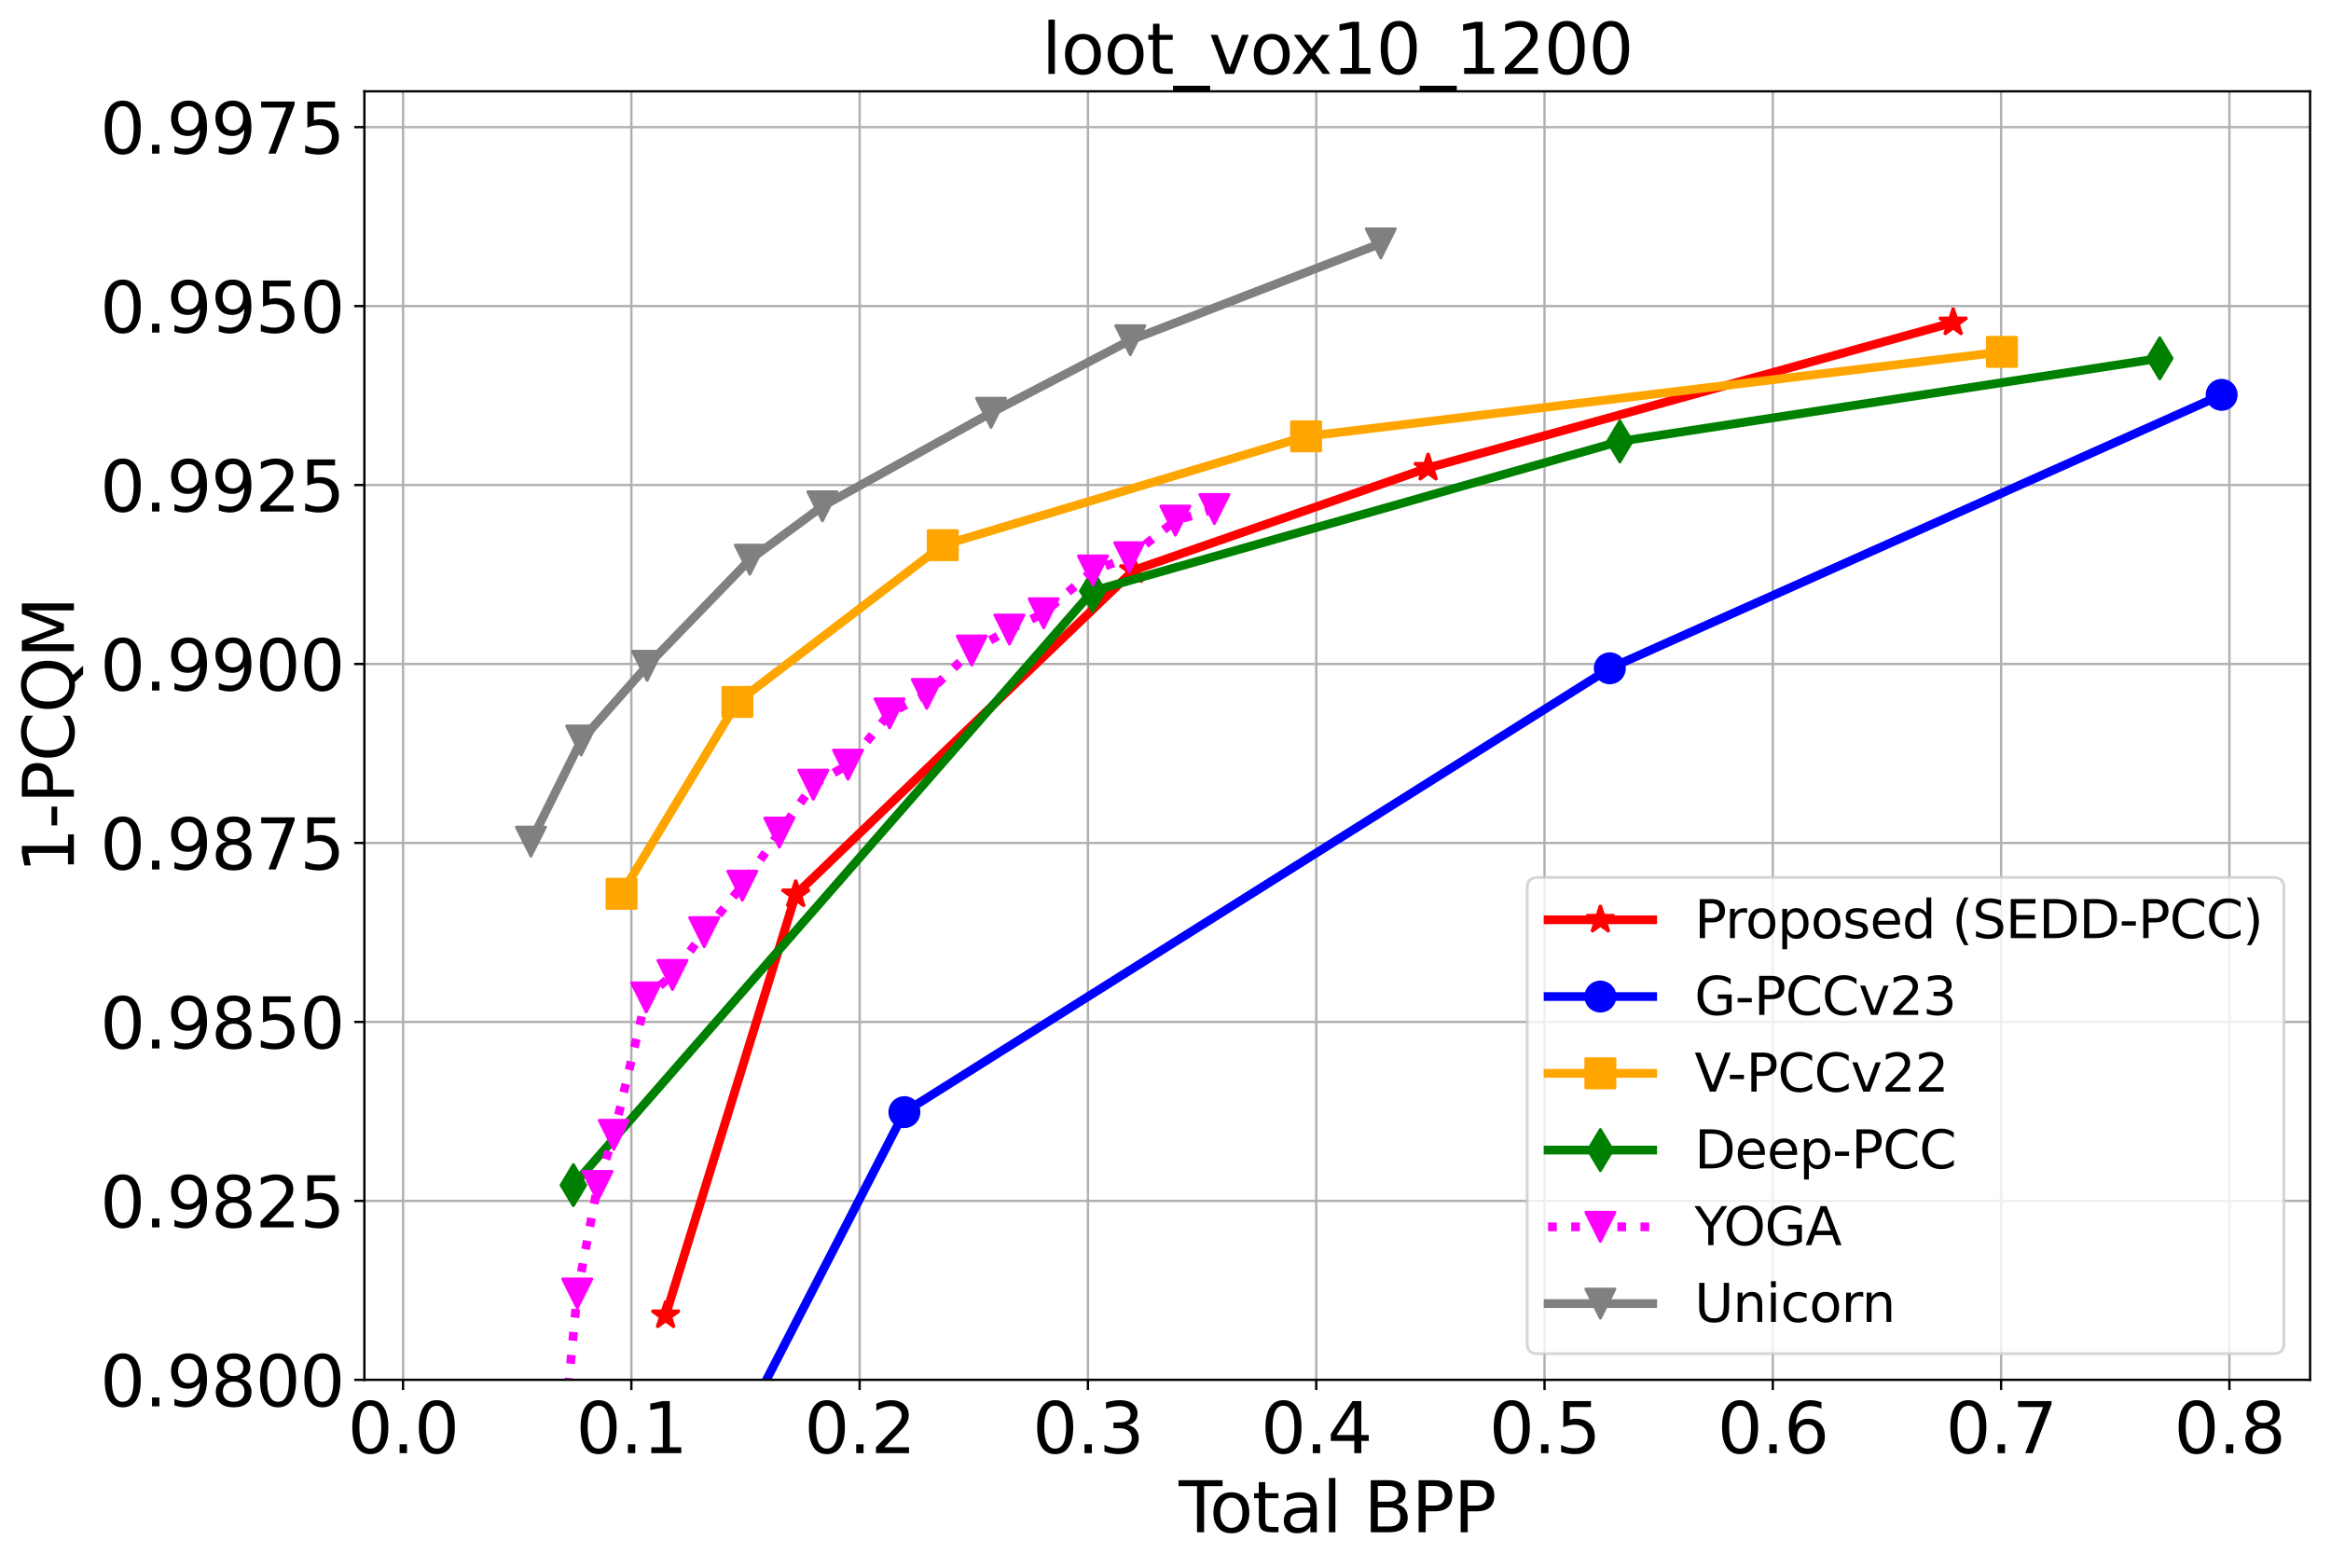 <?xml version="1.0" encoding="utf-8" standalone="no"?>
<!DOCTYPE svg PUBLIC "-//W3C//DTD SVG 1.1//EN"
  "http://www.w3.org/Graphics/SVG/1.1/DTD/svg11.dtd">
<svg xmlns:xlink="http://www.w3.org/1999/xlink" width="802.205pt" height="539.611pt" viewBox="0 0 802.205 539.611" xmlns="http://www.w3.org/2000/svg" version="1.1">
 <defs>
  <style type="text/css">*{stroke-linejoin: round; stroke-linecap: butt}</style>
 </defs>
 <g id="figure_1">
  <g id="patch_1">
   <path d="M 0 539.611 
L 802.205 539.611 
L 802.205 0 
L 0 0 
z
" style="fill: #ffffff"/>
  </g>
  <g id="axes_1">
   <g id="patch_2">
    <path d="M 125.405 474.956 
L 795.005 474.956 
L 795.005 31.436 
L 125.405 31.436 
z
" style="fill: #ffffff"/>
   </g>
   <g id="matplotlib.axis_1">
    <g id="xtick_1">
     <g id="line2d_1">
      <path d="M 138.714 474.956 
L 138.714 31.436 
" clip-path="url(#p3728d73062)" style="fill: none; stroke: #b0b0b0; stroke-width: 0.8; stroke-linecap: square"/>
     </g>
     <g id="line2d_2">
      <defs>
       <path id="m8641fa1e90" d="M 0 0 
L 0 3.5 
" style="stroke: #000000; stroke-width: 0.8"/>
      </defs>
      <g>
       <use xlink:href="#m8641fa1e90" x="138.714" y="474.956" style="stroke: #000000; stroke-width: 0.8"/>
      </g>
     </g>
     <g id="text_1">
      <!-- 0.0 -->
      <g transform="translate(119.63 500.192) scale(0.24 -0.24)">
       <defs>
        <path id="DejaVuSans-30" d="M 2034 4250 
Q 1547 4250 1301 3770 
Q 1056 3291 1056 2328 
Q 1056 1369 1301 889 
Q 1547 409 2034 409 
Q 2525 409 2770 889 
Q 3016 1369 3016 2328 
Q 3016 3291 2770 3770 
Q 2525 4250 2034 4250 
z
M 2034 4750 
Q 2819 4750 3233 4129 
Q 3647 3509 3647 2328 
Q 3647 1150 3233 529 
Q 2819 -91 2034 -91 
Q 1250 -91 836 529 
Q 422 1150 422 2328 
Q 422 3509 836 4129 
Q 1250 4750 2034 4750 
z
" transform="scale(0.016)"/>
        <path id="DejaVuSans-2e" d="M 684 794 
L 1344 794 
L 1344 0 
L 684 0 
L 684 794 
z
" transform="scale(0.016)"/>
       </defs>
       <use xlink:href="#DejaVuSans-30"/>
       <use xlink:href="#DejaVuSans-2e" x="63.623"/>
       <use xlink:href="#DejaVuSans-30" x="95.41"/>
      </g>
     </g>
    </g>
    <g id="xtick_2">
     <g id="line2d_3">
      <path d="M 217.28 474.956 
L 217.28 31.436 
" clip-path="url(#p3728d73062)" style="fill: none; stroke: #b0b0b0; stroke-width: 0.8; stroke-linecap: square"/>
     </g>
     <g id="line2d_4">
      <g>
       <use xlink:href="#m8641fa1e90" x="217.28" y="474.956" style="stroke: #000000; stroke-width: 0.8"/>
      </g>
     </g>
     <g id="text_2">
      <!-- 0.1 -->
      <g transform="translate(198.196 500.192) scale(0.24 -0.24)">
       <defs>
        <path id="DejaVuSans-31" d="M 794 531 
L 1825 531 
L 1825 4091 
L 703 3866 
L 703 4441 
L 1819 4666 
L 2450 4666 
L 2450 531 
L 3481 531 
L 3481 0 
L 794 0 
L 794 531 
z
" transform="scale(0.016)"/>
       </defs>
       <use xlink:href="#DejaVuSans-30"/>
       <use xlink:href="#DejaVuSans-2e" x="63.623"/>
       <use xlink:href="#DejaVuSans-31" x="95.41"/>
      </g>
     </g>
    </g>
    <g id="xtick_3">
     <g id="line2d_5">
      <path d="M 295.845 474.956 
L 295.845 31.436 
" clip-path="url(#p3728d73062)" style="fill: none; stroke: #b0b0b0; stroke-width: 0.8; stroke-linecap: square"/>
     </g>
     <g id="line2d_6">
      <g>
       <use xlink:href="#m8641fa1e90" x="295.845" y="474.956" style="stroke: #000000; stroke-width: 0.8"/>
      </g>
     </g>
     <g id="text_3">
      <!-- 0.2 -->
      <g transform="translate(276.762 500.192) scale(0.24 -0.24)">
       <defs>
        <path id="DejaVuSans-32" d="M 1228 531 
L 3431 531 
L 3431 0 
L 469 0 
L 469 531 
Q 828 903 1448 1529 
Q 2069 2156 2228 2338 
Q 2531 2678 2651 2914 
Q 2772 3150 2772 3378 
Q 2772 3750 2511 3984 
Q 2250 4219 1831 4219 
Q 1534 4219 1204 4116 
Q 875 4013 500 3803 
L 500 4441 
Q 881 4594 1212 4672 
Q 1544 4750 1819 4750 
Q 2544 4750 2975 4387 
Q 3406 4025 3406 3419 
Q 3406 3131 3298 2873 
Q 3191 2616 2906 2266 
Q 2828 2175 2409 1742 
Q 1991 1309 1228 531 
z
" transform="scale(0.016)"/>
       </defs>
       <use xlink:href="#DejaVuSans-30"/>
       <use xlink:href="#DejaVuSans-2e" x="63.623"/>
       <use xlink:href="#DejaVuSans-32" x="95.41"/>
      </g>
     </g>
    </g>
    <g id="xtick_4">
     <g id="line2d_7">
      <path d="M 374.411 474.956 
L 374.411 31.436 
" clip-path="url(#p3728d73062)" style="fill: none; stroke: #b0b0b0; stroke-width: 0.8; stroke-linecap: square"/>
     </g>
     <g id="line2d_8">
      <g>
       <use xlink:href="#m8641fa1e90" x="374.411" y="474.956" style="stroke: #000000; stroke-width: 0.8"/>
      </g>
     </g>
     <g id="text_4">
      <!-- 0.3 -->
      <g transform="translate(355.327 500.192) scale(0.24 -0.24)">
       <defs>
        <path id="DejaVuSans-33" d="M 2597 2516 
Q 3050 2419 3304 2112 
Q 3559 1806 3559 1356 
Q 3559 666 3084 287 
Q 2609 -91 1734 -91 
Q 1441 -91 1130 -33 
Q 819 25 488 141 
L 488 750 
Q 750 597 1062 519 
Q 1375 441 1716 441 
Q 2309 441 2620 675 
Q 2931 909 2931 1356 
Q 2931 1769 2642 2001 
Q 2353 2234 1838 2234 
L 1294 2234 
L 1294 2753 
L 1863 2753 
Q 2328 2753 2575 2939 
Q 2822 3125 2822 3475 
Q 2822 3834 2567 4026 
Q 2313 4219 1838 4219 
Q 1578 4219 1281 4162 
Q 984 4106 628 3988 
L 628 4550 
Q 988 4650 1302 4700 
Q 1616 4750 1894 4750 
Q 2613 4750 3031 4423 
Q 3450 4097 3450 3541 
Q 3450 3153 3228 2886 
Q 3006 2619 2597 2516 
z
" transform="scale(0.016)"/>
       </defs>
       <use xlink:href="#DejaVuSans-30"/>
       <use xlink:href="#DejaVuSans-2e" x="63.623"/>
       <use xlink:href="#DejaVuSans-33" x="95.41"/>
      </g>
     </g>
    </g>
    <g id="xtick_5">
     <g id="line2d_9">
      <path d="M 452.977 474.956 
L 452.977 31.436 
" clip-path="url(#p3728d73062)" style="fill: none; stroke: #b0b0b0; stroke-width: 0.8; stroke-linecap: square"/>
     </g>
     <g id="line2d_10">
      <g>
       <use xlink:href="#m8641fa1e90" x="452.977" y="474.956" style="stroke: #000000; stroke-width: 0.8"/>
      </g>
     </g>
     <g id="text_5">
      <!-- 0.4 -->
      <g transform="translate(433.893 500.192) scale(0.24 -0.24)">
       <defs>
        <path id="DejaVuSans-34" d="M 2419 4116 
L 825 1625 
L 2419 1625 
L 2419 4116 
z
M 2253 4666 
L 3047 4666 
L 3047 1625 
L 3713 1625 
L 3713 1100 
L 3047 1100 
L 3047 0 
L 2419 0 
L 2419 1100 
L 313 1100 
L 313 1709 
L 2253 4666 
z
" transform="scale(0.016)"/>
       </defs>
       <use xlink:href="#DejaVuSans-30"/>
       <use xlink:href="#DejaVuSans-2e" x="63.623"/>
       <use xlink:href="#DejaVuSans-34" x="95.41"/>
      </g>
     </g>
    </g>
    <g id="xtick_6">
     <g id="line2d_11">
      <path d="M 531.543 474.956 
L 531.543 31.436 
" clip-path="url(#p3728d73062)" style="fill: none; stroke: #b0b0b0; stroke-width: 0.8; stroke-linecap: square"/>
     </g>
     <g id="line2d_12">
      <g>
       <use xlink:href="#m8641fa1e90" x="531.543" y="474.956" style="stroke: #000000; stroke-width: 0.8"/>
      </g>
     </g>
     <g id="text_6">
      <!-- 0.5 -->
      <g transform="translate(512.459 500.192) scale(0.24 -0.24)">
       <defs>
        <path id="DejaVuSans-35" d="M 691 4666 
L 3169 4666 
L 3169 4134 
L 1269 4134 
L 1269 2991 
Q 1406 3038 1543 3061 
Q 1681 3084 1819 3084 
Q 2600 3084 3056 2656 
Q 3513 2228 3513 1497 
Q 3513 744 3044 326 
Q 2575 -91 1722 -91 
Q 1428 -91 1123 -41 
Q 819 9 494 109 
L 494 744 
Q 775 591 1075 516 
Q 1375 441 1709 441 
Q 2250 441 2565 725 
Q 2881 1009 2881 1497 
Q 2881 1984 2565 2268 
Q 2250 2553 1709 2553 
Q 1456 2553 1204 2497 
Q 953 2441 691 2322 
L 691 4666 
z
" transform="scale(0.016)"/>
       </defs>
       <use xlink:href="#DejaVuSans-30"/>
       <use xlink:href="#DejaVuSans-2e" x="63.623"/>
       <use xlink:href="#DejaVuSans-35" x="95.41"/>
      </g>
     </g>
    </g>
    <g id="xtick_7">
     <g id="line2d_13">
      <path d="M 610.108 474.956 
L 610.108 31.436 
" clip-path="url(#p3728d73062)" style="fill: none; stroke: #b0b0b0; stroke-width: 0.8; stroke-linecap: square"/>
     </g>
     <g id="line2d_14">
      <g>
       <use xlink:href="#m8641fa1e90" x="610.108" y="474.956" style="stroke: #000000; stroke-width: 0.8"/>
      </g>
     </g>
     <g id="text_7">
      <!-- 0.6 -->
      <g transform="translate(591.025 500.192) scale(0.24 -0.24)">
       <defs>
        <path id="DejaVuSans-36" d="M 2113 2584 
Q 1688 2584 1439 2293 
Q 1191 2003 1191 1497 
Q 1191 994 1439 701 
Q 1688 409 2113 409 
Q 2538 409 2786 701 
Q 3034 994 3034 1497 
Q 3034 2003 2786 2293 
Q 2538 2584 2113 2584 
z
M 3366 4563 
L 3366 3988 
Q 3128 4100 2886 4159 
Q 2644 4219 2406 4219 
Q 1781 4219 1451 3797 
Q 1122 3375 1075 2522 
Q 1259 2794 1537 2939 
Q 1816 3084 2150 3084 
Q 2853 3084 3261 2657 
Q 3669 2231 3669 1497 
Q 3669 778 3244 343 
Q 2819 -91 2113 -91 
Q 1303 -91 875 529 
Q 447 1150 447 2328 
Q 447 3434 972 4092 
Q 1497 4750 2381 4750 
Q 2619 4750 2861 4703 
Q 3103 4656 3366 4563 
z
" transform="scale(0.016)"/>
       </defs>
       <use xlink:href="#DejaVuSans-30"/>
       <use xlink:href="#DejaVuSans-2e" x="63.623"/>
       <use xlink:href="#DejaVuSans-36" x="95.41"/>
      </g>
     </g>
    </g>
    <g id="xtick_8">
     <g id="line2d_15">
      <path d="M 688.674 474.956 
L 688.674 31.436 
" clip-path="url(#p3728d73062)" style="fill: none; stroke: #b0b0b0; stroke-width: 0.8; stroke-linecap: square"/>
     </g>
     <g id="line2d_16">
      <g>
       <use xlink:href="#m8641fa1e90" x="688.674" y="474.956" style="stroke: #000000; stroke-width: 0.8"/>
      </g>
     </g>
     <g id="text_8">
      <!-- 0.7 -->
      <g transform="translate(669.59 500.192) scale(0.24 -0.24)">
       <defs>
        <path id="DejaVuSans-37" d="M 525 4666 
L 3525 4666 
L 3525 4397 
L 1831 0 
L 1172 0 
L 2766 4134 
L 525 4134 
L 525 4666 
z
" transform="scale(0.016)"/>
       </defs>
       <use xlink:href="#DejaVuSans-30"/>
       <use xlink:href="#DejaVuSans-2e" x="63.623"/>
       <use xlink:href="#DejaVuSans-37" x="95.41"/>
      </g>
     </g>
    </g>
    <g id="xtick_9">
     <g id="line2d_17">
      <path d="M 767.24 474.956 
L 767.24 31.436 
" clip-path="url(#p3728d73062)" style="fill: none; stroke: #b0b0b0; stroke-width: 0.8; stroke-linecap: square"/>
     </g>
     <g id="line2d_18">
      <g>
       <use xlink:href="#m8641fa1e90" x="767.24" y="474.956" style="stroke: #000000; stroke-width: 0.8"/>
      </g>
     </g>
     <g id="text_9">
      <!-- 0.8 -->
      <g transform="translate(748.156 500.192) scale(0.24 -0.24)">
       <defs>
        <path id="DejaVuSans-38" d="M 2034 2216 
Q 1584 2216 1326 1975 
Q 1069 1734 1069 1313 
Q 1069 891 1326 650 
Q 1584 409 2034 409 
Q 2484 409 2743 651 
Q 3003 894 3003 1313 
Q 3003 1734 2745 1975 
Q 2488 2216 2034 2216 
z
M 1403 2484 
Q 997 2584 770 2862 
Q 544 3141 544 3541 
Q 544 4100 942 4425 
Q 1341 4750 2034 4750 
Q 2731 4750 3128 4425 
Q 3525 4100 3525 3541 
Q 3525 3141 3298 2862 
Q 3072 2584 2669 2484 
Q 3125 2378 3379 2068 
Q 3634 1759 3634 1313 
Q 3634 634 3220 271 
Q 2806 -91 2034 -91 
Q 1263 -91 848 271 
Q 434 634 434 1313 
Q 434 1759 690 2068 
Q 947 2378 1403 2484 
z
M 1172 3481 
Q 1172 3119 1398 2916 
Q 1625 2713 2034 2713 
Q 2441 2713 2670 2916 
Q 2900 3119 2900 3481 
Q 2900 3844 2670 4047 
Q 2441 4250 2034 4250 
Q 1625 4250 1398 4047 
Q 1172 3844 1172 3481 
z
" transform="scale(0.016)"/>
       </defs>
       <use xlink:href="#DejaVuSans-30"/>
       <use xlink:href="#DejaVuSans-2e" x="63.623"/>
       <use xlink:href="#DejaVuSans-38" x="95.41"/>
      </g>
     </g>
    </g>
    <g id="text_10">
     <!-- Total BPP -->
     <g transform="translate(405.663 527.42) scale(0.24 -0.24)">
      <defs>
       <path id="DejaVuSans-54" d="M -19 4666 
L 3928 4666 
L 3928 4134 
L 2272 4134 
L 2272 0 
L 1638 0 
L 1638 4134 
L -19 4134 
L -19 4666 
z
" transform="scale(0.016)"/>
       <path id="DejaVuSans-6f" d="M 1959 3097 
Q 1497 3097 1228 2736 
Q 959 2375 959 1747 
Q 959 1119 1226 758 
Q 1494 397 1959 397 
Q 2419 397 2687 759 
Q 2956 1122 2956 1747 
Q 2956 2369 2687 2733 
Q 2419 3097 1959 3097 
z
M 1959 3584 
Q 2709 3584 3137 3096 
Q 3566 2609 3566 1747 
Q 3566 888 3137 398 
Q 2709 -91 1959 -91 
Q 1206 -91 779 398 
Q 353 888 353 1747 
Q 353 2609 779 3096 
Q 1206 3584 1959 3584 
z
" transform="scale(0.016)"/>
       <path id="DejaVuSans-74" d="M 1172 4494 
L 1172 3500 
L 2356 3500 
L 2356 3053 
L 1172 3053 
L 1172 1153 
Q 1172 725 1289 603 
Q 1406 481 1766 481 
L 2356 481 
L 2356 0 
L 1766 0 
Q 1100 0 847 248 
Q 594 497 594 1153 
L 594 3053 
L 172 3053 
L 172 3500 
L 594 3500 
L 594 4494 
L 1172 4494 
z
" transform="scale(0.016)"/>
       <path id="DejaVuSans-61" d="M 2194 1759 
Q 1497 1759 1228 1600 
Q 959 1441 959 1056 
Q 959 750 1161 570 
Q 1363 391 1709 391 
Q 2188 391 2477 730 
Q 2766 1069 2766 1631 
L 2766 1759 
L 2194 1759 
z
M 3341 1997 
L 3341 0 
L 2766 0 
L 2766 531 
Q 2569 213 2275 61 
Q 1981 -91 1556 -91 
Q 1019 -91 701 211 
Q 384 513 384 1019 
Q 384 1609 779 1909 
Q 1175 2209 1959 2209 
L 2766 2209 
L 2766 2266 
Q 2766 2663 2505 2880 
Q 2244 3097 1772 3097 
Q 1472 3097 1187 3025 
Q 903 2953 641 2809 
L 641 3341 
Q 956 3463 1253 3523 
Q 1550 3584 1831 3584 
Q 2591 3584 2966 3190 
Q 3341 2797 3341 1997 
z
" transform="scale(0.016)"/>
       <path id="DejaVuSans-6c" d="M 603 4863 
L 1178 4863 
L 1178 0 
L 603 0 
L 603 4863 
z
" transform="scale(0.016)"/>
       <path id="DejaVuSans-20" transform="scale(0.016)"/>
       <path id="DejaVuSans-42" d="M 1259 2228 
L 1259 519 
L 2272 519 
Q 2781 519 3026 730 
Q 3272 941 3272 1375 
Q 3272 1813 3026 2020 
Q 2781 2228 2272 2228 
L 1259 2228 
z
M 1259 4147 
L 1259 2741 
L 2194 2741 
Q 2656 2741 2882 2914 
Q 3109 3088 3109 3444 
Q 3109 3797 2882 3972 
Q 2656 4147 2194 4147 
L 1259 4147 
z
M 628 4666 
L 2241 4666 
Q 2963 4666 3353 4366 
Q 3744 4066 3744 3513 
Q 3744 3084 3544 2831 
Q 3344 2578 2956 2516 
Q 3422 2416 3680 2098 
Q 3938 1781 3938 1306 
Q 3938 681 3513 340 
Q 3088 0 2303 0 
L 628 0 
L 628 4666 
z
" transform="scale(0.016)"/>
       <path id="DejaVuSans-50" d="M 1259 4147 
L 1259 2394 
L 2053 2394 
Q 2494 2394 2734 2622 
Q 2975 2850 2975 3272 
Q 2975 3691 2734 3919 
Q 2494 4147 2053 4147 
L 1259 4147 
z
M 628 4666 
L 2053 4666 
Q 2838 4666 3239 4311 
Q 3641 3956 3641 3272 
Q 3641 2581 3239 2228 
Q 2838 1875 2053 1875 
L 1259 1875 
L 1259 0 
L 628 0 
L 628 4666 
z
" transform="scale(0.016)"/>
      </defs>
      <use xlink:href="#DejaVuSans-54"/>
      <use xlink:href="#DejaVuSans-6f" x="44.084"/>
      <use xlink:href="#DejaVuSans-74" x="105.266"/>
      <use xlink:href="#DejaVuSans-61" x="144.475"/>
      <use xlink:href="#DejaVuSans-6c" x="205.754"/>
      <use xlink:href="#DejaVuSans-20" x="233.537"/>
      <use xlink:href="#DejaVuSans-42" x="265.324"/>
      <use xlink:href="#DejaVuSans-50" x="333.928"/>
      <use xlink:href="#DejaVuSans-50" x="394.23"/>
     </g>
    </g>
   </g>
   <g id="matplotlib.axis_2">
    <g id="ytick_1">
     <g id="line2d_19">
      <path d="M 125.405 474.956 
L 795.005 474.956 
" clip-path="url(#p3728d73062)" style="fill: none; stroke: #b0b0b0; stroke-width: 0.8; stroke-linecap: square"/>
     </g>
     <g id="line2d_20">
      <defs>
       <path id="m71e0e50ec6" d="M 0 0 
L -3.5 0 
" style="stroke: #000000; stroke-width: 0.8"/>
      </defs>
      <g>
       <use xlink:href="#m71e0e50ec6" x="125.405" y="474.956" style="stroke: #000000; stroke-width: 0.8"/>
      </g>
     </g>
     <g id="text_11">
      <!-- 0.9800 -->
      <g transform="translate(34.428 484.074) scale(0.24 -0.24)">
       <defs>
        <path id="DejaVuSans-39" d="M 703 97 
L 703 672 
Q 941 559 1184 500 
Q 1428 441 1663 441 
Q 2288 441 2617 861 
Q 2947 1281 2994 2138 
Q 2813 1869 2534 1725 
Q 2256 1581 1919 1581 
Q 1219 1581 811 2004 
Q 403 2428 403 3163 
Q 403 3881 828 4315 
Q 1253 4750 1959 4750 
Q 2769 4750 3195 4129 
Q 3622 3509 3622 2328 
Q 3622 1225 3098 567 
Q 2575 -91 1691 -91 
Q 1453 -91 1209 -44 
Q 966 3 703 97 
z
M 1959 2075 
Q 2384 2075 2632 2365 
Q 2881 2656 2881 3163 
Q 2881 3666 2632 3958 
Q 2384 4250 1959 4250 
Q 1534 4250 1286 3958 
Q 1038 3666 1038 3163 
Q 1038 2656 1286 2365 
Q 1534 2075 1959 2075 
z
" transform="scale(0.016)"/>
       </defs>
       <use xlink:href="#DejaVuSans-30"/>
       <use xlink:href="#DejaVuSans-2e" x="63.623"/>
       <use xlink:href="#DejaVuSans-39" x="95.41"/>
       <use xlink:href="#DejaVuSans-38" x="159.033"/>
       <use xlink:href="#DejaVuSans-30" x="222.656"/>
       <use xlink:href="#DejaVuSans-30" x="286.279"/>
      </g>
     </g>
    </g>
    <g id="ytick_2">
     <g id="line2d_21">
      <path d="M 125.405 413.356 
L 795.005 413.356 
" clip-path="url(#p3728d73062)" style="fill: none; stroke: #b0b0b0; stroke-width: 0.8; stroke-linecap: square"/>
     </g>
     <g id="line2d_22">
      <g>
       <use xlink:href="#m71e0e50ec6" x="125.405" y="413.356" style="stroke: #000000; stroke-width: 0.8"/>
      </g>
     </g>
     <g id="text_12">
      <!-- 0.9825 -->
      <g transform="translate(34.428 422.474) scale(0.24 -0.24)">
       <use xlink:href="#DejaVuSans-30"/>
       <use xlink:href="#DejaVuSans-2e" x="63.623"/>
       <use xlink:href="#DejaVuSans-39" x="95.41"/>
       <use xlink:href="#DejaVuSans-38" x="159.033"/>
       <use xlink:href="#DejaVuSans-32" x="222.656"/>
       <use xlink:href="#DejaVuSans-35" x="286.279"/>
      </g>
     </g>
    </g>
    <g id="ytick_3">
     <g id="line2d_23">
      <path d="M 125.405 351.756 
L 795.005 351.756 
" clip-path="url(#p3728d73062)" style="fill: none; stroke: #b0b0b0; stroke-width: 0.8; stroke-linecap: square"/>
     </g>
     <g id="line2d_24">
      <g>
       <use xlink:href="#m71e0e50ec6" x="125.405" y="351.756" style="stroke: #000000; stroke-width: 0.8"/>
      </g>
     </g>
     <g id="text_13">
      <!-- 0.9850 -->
      <g transform="translate(34.428 360.874) scale(0.24 -0.24)">
       <use xlink:href="#DejaVuSans-30"/>
       <use xlink:href="#DejaVuSans-2e" x="63.623"/>
       <use xlink:href="#DejaVuSans-39" x="95.41"/>
       <use xlink:href="#DejaVuSans-38" x="159.033"/>
       <use xlink:href="#DejaVuSans-35" x="222.656"/>
       <use xlink:href="#DejaVuSans-30" x="286.279"/>
      </g>
     </g>
    </g>
    <g id="ytick_4">
     <g id="line2d_25">
      <path d="M 125.405 290.156 
L 795.005 290.156 
" clip-path="url(#p3728d73062)" style="fill: none; stroke: #b0b0b0; stroke-width: 0.8; stroke-linecap: square"/>
     </g>
     <g id="line2d_26">
      <g>
       <use xlink:href="#m71e0e50ec6" x="125.405" y="290.156" style="stroke: #000000; stroke-width: 0.8"/>
      </g>
     </g>
     <g id="text_14">
      <!-- 0.9875 -->
      <g transform="translate(34.428 299.274) scale(0.24 -0.24)">
       <use xlink:href="#DejaVuSans-30"/>
       <use xlink:href="#DejaVuSans-2e" x="63.623"/>
       <use xlink:href="#DejaVuSans-39" x="95.41"/>
       <use xlink:href="#DejaVuSans-38" x="159.033"/>
       <use xlink:href="#DejaVuSans-37" x="222.656"/>
       <use xlink:href="#DejaVuSans-35" x="286.279"/>
      </g>
     </g>
    </g>
    <g id="ytick_5">
     <g id="line2d_27">
      <path d="M 125.405 228.556 
L 795.005 228.556 
" clip-path="url(#p3728d73062)" style="fill: none; stroke: #b0b0b0; stroke-width: 0.8; stroke-linecap: square"/>
     </g>
     <g id="line2d_28">
      <g>
       <use xlink:href="#m71e0e50ec6" x="125.405" y="228.556" style="stroke: #000000; stroke-width: 0.8"/>
      </g>
     </g>
     <g id="text_15">
      <!-- 0.9900 -->
      <g transform="translate(34.428 237.674) scale(0.24 -0.24)">
       <use xlink:href="#DejaVuSans-30"/>
       <use xlink:href="#DejaVuSans-2e" x="63.623"/>
       <use xlink:href="#DejaVuSans-39" x="95.41"/>
       <use xlink:href="#DejaVuSans-39" x="159.033"/>
       <use xlink:href="#DejaVuSans-30" x="222.656"/>
       <use xlink:href="#DejaVuSans-30" x="286.279"/>
      </g>
     </g>
    </g>
    <g id="ytick_6">
     <g id="line2d_29">
      <path d="M 125.405 166.956 
L 795.005 166.956 
" clip-path="url(#p3728d73062)" style="fill: none; stroke: #b0b0b0; stroke-width: 0.8; stroke-linecap: square"/>
     </g>
     <g id="line2d_30">
      <g>
       <use xlink:href="#m71e0e50ec6" x="125.405" y="166.956" style="stroke: #000000; stroke-width: 0.8"/>
      </g>
     </g>
     <g id="text_16">
      <!-- 0.9925 -->
      <g transform="translate(34.428 176.074) scale(0.24 -0.24)">
       <use xlink:href="#DejaVuSans-30"/>
       <use xlink:href="#DejaVuSans-2e" x="63.623"/>
       <use xlink:href="#DejaVuSans-39" x="95.41"/>
       <use xlink:href="#DejaVuSans-39" x="159.033"/>
       <use xlink:href="#DejaVuSans-32" x="222.656"/>
       <use xlink:href="#DejaVuSans-35" x="286.279"/>
      </g>
     </g>
    </g>
    <g id="ytick_7">
     <g id="line2d_31">
      <path d="M 125.405 105.356 
L 795.005 105.356 
" clip-path="url(#p3728d73062)" style="fill: none; stroke: #b0b0b0; stroke-width: 0.8; stroke-linecap: square"/>
     </g>
     <g id="line2d_32">
      <g>
       <use xlink:href="#m71e0e50ec6" x="125.405" y="105.356" style="stroke: #000000; stroke-width: 0.8"/>
      </g>
     </g>
     <g id="text_17">
      <!-- 0.9950 -->
      <g transform="translate(34.428 114.474) scale(0.24 -0.24)">
       <use xlink:href="#DejaVuSans-30"/>
       <use xlink:href="#DejaVuSans-2e" x="63.623"/>
       <use xlink:href="#DejaVuSans-39" x="95.41"/>
       <use xlink:href="#DejaVuSans-39" x="159.033"/>
       <use xlink:href="#DejaVuSans-35" x="222.656"/>
       <use xlink:href="#DejaVuSans-30" x="286.279"/>
      </g>
     </g>
    </g>
    <g id="ytick_8">
     <g id="line2d_33">
      <path d="M 125.405 43.756 
L 795.005 43.756 
" clip-path="url(#p3728d73062)" style="fill: none; stroke: #b0b0b0; stroke-width: 0.8; stroke-linecap: square"/>
     </g>
     <g id="line2d_34">
      <g>
       <use xlink:href="#m71e0e50ec6" x="125.405" y="43.756" style="stroke: #000000; stroke-width: 0.8"/>
      </g>
     </g>
     <g id="text_18">
      <!-- 0.9975 -->
      <g transform="translate(34.428 52.874) scale(0.24 -0.24)">
       <use xlink:href="#DejaVuSans-30"/>
       <use xlink:href="#DejaVuSans-2e" x="63.623"/>
       <use xlink:href="#DejaVuSans-39" x="95.41"/>
       <use xlink:href="#DejaVuSans-39" x="159.033"/>
       <use xlink:href="#DejaVuSans-37" x="222.656"/>
       <use xlink:href="#DejaVuSans-35" x="286.279"/>
      </g>
     </g>
    </g>
    <g id="text_19">
     <!-- 1-PCQM -->
     <g transform="translate(25.436 300.576) rotate(-90) scale(0.24 -0.24)">
      <defs>
       <path id="DejaVuSans-2d" d="M 313 2009 
L 1997 2009 
L 1997 1497 
L 313 1497 
L 313 2009 
z
" transform="scale(0.016)"/>
       <path id="DejaVuSans-43" d="M 4122 4306 
L 4122 3641 
Q 3803 3938 3442 4084 
Q 3081 4231 2675 4231 
Q 1875 4231 1450 3742 
Q 1025 3253 1025 2328 
Q 1025 1406 1450 917 
Q 1875 428 2675 428 
Q 3081 428 3442 575 
Q 3803 722 4122 1019 
L 4122 359 
Q 3791 134 3420 21 
Q 3050 -91 2638 -91 
Q 1578 -91 968 557 
Q 359 1206 359 2328 
Q 359 3453 968 4101 
Q 1578 4750 2638 4750 
Q 3056 4750 3426 4639 
Q 3797 4528 4122 4306 
z
" transform="scale(0.016)"/>
       <path id="DejaVuSans-51" d="M 2522 4238 
Q 1834 4238 1429 3725 
Q 1025 3213 1025 2328 
Q 1025 1447 1429 934 
Q 1834 422 2522 422 
Q 3209 422 3611 934 
Q 4013 1447 4013 2328 
Q 4013 3213 3611 3725 
Q 3209 4238 2522 4238 
z
M 3406 84 
L 4238 -825 
L 3475 -825 
L 2784 -78 
Q 2681 -84 2626 -87 
Q 2572 -91 2522 -91 
Q 1538 -91 948 567 
Q 359 1225 359 2328 
Q 359 3434 948 4092 
Q 1538 4750 2522 4750 
Q 3503 4750 4090 4092 
Q 4678 3434 4678 2328 
Q 4678 1516 4351 937 
Q 4025 359 3406 84 
z
" transform="scale(0.016)"/>
       <path id="DejaVuSans-4d" d="M 628 4666 
L 1569 4666 
L 2759 1491 
L 3956 4666 
L 4897 4666 
L 4897 0 
L 4281 0 
L 4281 4097 
L 3078 897 
L 2444 897 
L 1241 4097 
L 1241 0 
L 628 0 
L 628 4666 
z
" transform="scale(0.016)"/>
      </defs>
      <use xlink:href="#DejaVuSans-31"/>
      <use xlink:href="#DejaVuSans-2d" x="63.623"/>
      <use xlink:href="#DejaVuSans-50" x="99.707"/>
      <use xlink:href="#DejaVuSans-43" x="160.01"/>
      <use xlink:href="#DejaVuSans-51" x="229.834"/>
      <use xlink:href="#DejaVuSans-4d" x="308.545"/>
     </g>
    </g>
   </g>
   <g id="line2d_35">
    <path d="M 229.065 452.78 
L 273.847 307.897 
L 390.124 196.278 
L 491.474 161.043 
L 672.175 111.023 
" clip-path="url(#p3728d73062)" style="fill: none; stroke: #ff0000; stroke-width: 3; stroke-linecap: square"/>
    <defs>
     <path id="md2c409061e" d="M 0 -5 
L -1.123 -1.545 
L -4.755 -1.545 
L -1.816 0.59 
L -2.939 4.045 
L -0 1.91 
L 2.939 4.045 
L 1.816 0.59 
L 4.755 -1.545 
L 1.123 -1.545 
z
" style="stroke: #ff0000; stroke-linejoin: bevel"/>
    </defs>
    <g clip-path="url(#p3728d73062)">
     <use xlink:href="#md2c409061e" x="229.065" y="452.78" style="fill: #ff0000; stroke: #ff0000; stroke-linejoin: bevel"/>
     <use xlink:href="#md2c409061e" x="273.847" y="307.897" style="fill: #ff0000; stroke: #ff0000; stroke-linejoin: bevel"/>
     <use xlink:href="#md2c409061e" x="390.124" y="196.278" style="fill: #ff0000; stroke: #ff0000; stroke-linejoin: bevel"/>
     <use xlink:href="#md2c409061e" x="491.474" y="161.043" style="fill: #ff0000; stroke: #ff0000; stroke-linejoin: bevel"/>
     <use xlink:href="#md2c409061e" x="672.175" y="111.023" style="fill: #ff0000; stroke: #ff0000; stroke-linejoin: bevel"/>
    </g>
   </g>
   <g id="line2d_36">
    <path d="M 229.933 540.611 
L 311.244 382.803 
L 554.012 230.035 
L 764.569 135.91 
" clip-path="url(#p3728d73062)" style="fill: none; stroke: #0000ff; stroke-width: 3; stroke-linecap: square"/>
    <defs>
     <path id="mae97744130" d="M 0 5 
C 1.326 5 2.598 4.473 3.536 3.536 
C 4.473 2.598 5 1.326 5 0 
C 5 -1.326 4.473 -2.598 3.536 -3.536 
C 2.598 -4.473 1.326 -5 0 -5 
C -1.326 -5 -2.598 -4.473 -3.536 -3.536 
C -4.473 -2.598 -5 -1.326 -5 0 
C -5 1.326 -4.473 2.598 -3.536 3.536 
C -2.598 4.473 -1.326 5 0 5 
z
" style="stroke: #0000ff"/>
    </defs>
    <g clip-path="url(#p3728d73062)">
     <use xlink:href="#mae97744130" x="155.841" y="1288.076" style="fill: #0000ff; stroke: #0000ff"/>
     <use xlink:href="#mae97744130" x="191.903" y="614.419" style="fill: #0000ff; stroke: #0000ff"/>
     <use xlink:href="#mae97744130" x="311.244" y="382.803" style="fill: #0000ff; stroke: #0000ff"/>
     <use xlink:href="#mae97744130" x="554.012" y="230.035" style="fill: #0000ff; stroke: #0000ff"/>
     <use xlink:href="#mae97744130" x="764.569" y="135.91" style="fill: #0000ff; stroke: #0000ff"/>
    </g>
   </g>
   <g id="line2d_37">
    <path d="M 213.91 307.651 
L 253.771 241.615 
L 324.439 187.654 
L 449.491 150.201 
L 688.953 121.126 
" clip-path="url(#p3728d73062)" style="fill: none; stroke: #ffa500; stroke-width: 3; stroke-linecap: square"/>
    <defs>
     <path id="m2a752f153a" d="M -5 5 
L 5 5 
L 5 -5 
L -5 -5 
z
" style="stroke: #ffa500; stroke-linejoin: miter"/>
    </defs>
    <g clip-path="url(#p3728d73062)">
     <use xlink:href="#m2a752f153a" x="213.91" y="307.651" style="fill: #ffa500; stroke: #ffa500; stroke-linejoin: miter"/>
     <use xlink:href="#m2a752f153a" x="253.771" y="241.615" style="fill: #ffa500; stroke: #ffa500; stroke-linejoin: miter"/>
     <use xlink:href="#m2a752f153a" x="324.439" y="187.654" style="fill: #ffa500; stroke: #ffa500; stroke-linejoin: miter"/>
     <use xlink:href="#m2a752f153a" x="449.491" y="150.201" style="fill: #ffa500; stroke: #ffa500; stroke-linejoin: miter"/>
     <use xlink:href="#m2a752f153a" x="688.953" y="121.126" style="fill: #ffa500; stroke: #ffa500; stroke-linejoin: miter"/>
    </g>
   </g>
   <g id="line2d_38">
    <path d="M 197.324 407.935 
L 376.061 203.423 
L 557.469 151.926 
L 743.277 123.343 
" clip-path="url(#p3728d73062)" style="fill: none; stroke: #008000; stroke-width: 3; stroke-linecap: square"/>
    <defs>
     <path id="m780a4c3cf3" d="M -0 7.071 
L 4.243 0 
L -0 -7.071 
L -4.243 -0 
z
" style="stroke: #008000; stroke-linejoin: miter"/>
    </defs>
    <g clip-path="url(#p3728d73062)">
     <use xlink:href="#m780a4c3cf3" x="197.324" y="407.935" style="fill: #008000; stroke: #008000; stroke-linejoin: miter"/>
     <use xlink:href="#m780a4c3cf3" x="376.061" y="203.423" style="fill: #008000; stroke: #008000; stroke-linejoin: miter"/>
     <use xlink:href="#m780a4c3cf3" x="557.469" y="151.926" style="fill: #008000; stroke: #008000; stroke-linejoin: miter"/>
     <use xlink:href="#m780a4c3cf3" x="743.277" y="123.343" style="fill: #008000; stroke: #008000; stroke-linejoin: miter"/>
    </g>
   </g>
   <g id="line2d_39">
    <path d="M 189.548 540.611 
L 198.66 445.245 
L 205.652 408.219 
L 211.23 390.631 
L 222.387 343.334 
L 231.422 335.585 
L 242.342 320.863 
L 255.463 304.869 
L 268.19 286.598 
L 279.897 270.102 
L 291.839 263.215 
L 306.138 245.565 
L 318.944 238.868 
L 334.421 223.923 
L 347.385 216.697 
L 359.169 211.103 
L 376.14 196.365 
L 388.632 191.805 
L 404.502 179.213 
L 417.937 175.224 
" clip-path="url(#p3728d73062)" style="fill: none; stroke-dasharray: 3,4.95; stroke-dashoffset: 0; stroke: #ff00ff; stroke-width: 3"/>
    <defs>
     <path id="m8c0acdb2ce" d="M -0 5 
L 5 -5 
L -5 -5 
z
" style="stroke: #ff00ff; stroke-linejoin: miter"/>
    </defs>
    <g clip-path="url(#p3728d73062)">
     <use xlink:href="#m8c0acdb2ce" x="188.446" y="552.144" style="fill: #ff00ff; stroke: #ff00ff; stroke-linejoin: miter"/>
     <use xlink:href="#m8c0acdb2ce" x="198.66" y="445.245" style="fill: #ff00ff; stroke: #ff00ff; stroke-linejoin: miter"/>
     <use xlink:href="#m8c0acdb2ce" x="205.652" y="408.219" style="fill: #ff00ff; stroke: #ff00ff; stroke-linejoin: miter"/>
     <use xlink:href="#m8c0acdb2ce" x="211.23" y="390.631" style="fill: #ff00ff; stroke: #ff00ff; stroke-linejoin: miter"/>
     <use xlink:href="#m8c0acdb2ce" x="222.387" y="343.334" style="fill: #ff00ff; stroke: #ff00ff; stroke-linejoin: miter"/>
     <use xlink:href="#m8c0acdb2ce" x="231.422" y="335.585" style="fill: #ff00ff; stroke: #ff00ff; stroke-linejoin: miter"/>
     <use xlink:href="#m8c0acdb2ce" x="242.342" y="320.863" style="fill: #ff00ff; stroke: #ff00ff; stroke-linejoin: miter"/>
     <use xlink:href="#m8c0acdb2ce" x="255.463" y="304.869" style="fill: #ff00ff; stroke: #ff00ff; stroke-linejoin: miter"/>
     <use xlink:href="#m8c0acdb2ce" x="268.19" y="286.598" style="fill: #ff00ff; stroke: #ff00ff; stroke-linejoin: miter"/>
     <use xlink:href="#m8c0acdb2ce" x="279.897" y="270.102" style="fill: #ff00ff; stroke: #ff00ff; stroke-linejoin: miter"/>
     <use xlink:href="#m8c0acdb2ce" x="291.839" y="263.215" style="fill: #ff00ff; stroke: #ff00ff; stroke-linejoin: miter"/>
     <use xlink:href="#m8c0acdb2ce" x="306.138" y="245.565" style="fill: #ff00ff; stroke: #ff00ff; stroke-linejoin: miter"/>
     <use xlink:href="#m8c0acdb2ce" x="318.944" y="238.868" style="fill: #ff00ff; stroke: #ff00ff; stroke-linejoin: miter"/>
     <use xlink:href="#m8c0acdb2ce" x="334.421" y="223.923" style="fill: #ff00ff; stroke: #ff00ff; stroke-linejoin: miter"/>
     <use xlink:href="#m8c0acdb2ce" x="347.385" y="216.697" style="fill: #ff00ff; stroke: #ff00ff; stroke-linejoin: miter"/>
     <use xlink:href="#m8c0acdb2ce" x="359.169" y="211.103" style="fill: #ff00ff; stroke: #ff00ff; stroke-linejoin: miter"/>
     <use xlink:href="#m8c0acdb2ce" x="376.14" y="196.365" style="fill: #ff00ff; stroke: #ff00ff; stroke-linejoin: miter"/>
     <use xlink:href="#m8c0acdb2ce" x="388.632" y="191.805" style="fill: #ff00ff; stroke: #ff00ff; stroke-linejoin: miter"/>
     <use xlink:href="#m8c0acdb2ce" x="404.502" y="179.213" style="fill: #ff00ff; stroke: #ff00ff; stroke-linejoin: miter"/>
     <use xlink:href="#m8c0acdb2ce" x="417.937" y="175.224" style="fill: #ff00ff; stroke: #ff00ff; stroke-linejoin: miter"/>
    </g>
   </g>
   <g id="line2d_40">
    <path d="M 182.712 289.688 
L 199.996 254.896 
L 222.706 229.172 
L 258.061 192.656 
L 283.028 174.274 
L 341.056 142.094 
L 388.981 117.11 
L 475.19 83.796 
" clip-path="url(#p3728d73062)" style="fill: none; stroke: #808080; stroke-width: 3; stroke-linecap: square"/>
    <defs>
     <path id="m37b4ceb17a" d="M -0 5 
L 5 -5 
L -5 -5 
z
" style="stroke: #808080; stroke-linejoin: miter"/>
    </defs>
    <g clip-path="url(#p3728d73062)">
     <use xlink:href="#m37b4ceb17a" x="182.712" y="289.688" style="fill: #808080; stroke: #808080; stroke-linejoin: miter"/>
     <use xlink:href="#m37b4ceb17a" x="199.996" y="254.896" style="fill: #808080; stroke: #808080; stroke-linejoin: miter"/>
     <use xlink:href="#m37b4ceb17a" x="222.706" y="229.172" style="fill: #808080; stroke: #808080; stroke-linejoin: miter"/>
     <use xlink:href="#m37b4ceb17a" x="258.061" y="192.656" style="fill: #808080; stroke: #808080; stroke-linejoin: miter"/>
     <use xlink:href="#m37b4ceb17a" x="283.028" y="174.274" style="fill: #808080; stroke: #808080; stroke-linejoin: miter"/>
     <use xlink:href="#m37b4ceb17a" x="341.056" y="142.094" style="fill: #808080; stroke: #808080; stroke-linejoin: miter"/>
     <use xlink:href="#m37b4ceb17a" x="388.981" y="117.11" style="fill: #808080; stroke: #808080; stroke-linejoin: miter"/>
     <use xlink:href="#m37b4ceb17a" x="475.19" y="83.796" style="fill: #808080; stroke: #808080; stroke-linejoin: miter"/>
    </g>
   </g>
   <g id="patch_3">
    <path d="M 125.405 474.956 
L 125.405 31.436 
" style="fill: none; stroke: #000000; stroke-width: 0.8; stroke-linejoin: miter; stroke-linecap: square"/>
   </g>
   <g id="patch_4">
    <path d="M 795.005 474.956 
L 795.005 31.436 
" style="fill: none; stroke: #000000; stroke-width: 0.8; stroke-linejoin: miter; stroke-linecap: square"/>
   </g>
   <g id="patch_5">
    <path d="M 125.405 474.956 
L 795.005 474.956 
" style="fill: none; stroke: #000000; stroke-width: 0.8; stroke-linejoin: miter; stroke-linecap: square"/>
   </g>
   <g id="patch_6">
    <path d="M 125.405 31.436 
L 795.005 31.436 
" style="fill: none; stroke: #000000; stroke-width: 0.8; stroke-linejoin: miter; stroke-linecap: square"/>
   </g>
   <g id="text_20">
    <!-- loot_vox10_1200 -->
    <g transform="translate(358.499 25.436) scale(0.24 -0.24)">
     <defs>
      <path id="DejaVuSans-5f" d="M 3263 -1063 
L 3263 -1509 
L -63 -1509 
L -63 -1063 
L 3263 -1063 
z
" transform="scale(0.016)"/>
      <path id="DejaVuSans-76" d="M 191 3500 
L 800 3500 
L 1894 563 
L 2988 3500 
L 3597 3500 
L 2284 0 
L 1503 0 
L 191 3500 
z
" transform="scale(0.016)"/>
      <path id="DejaVuSans-78" d="M 3513 3500 
L 2247 1797 
L 3578 0 
L 2900 0 
L 1881 1375 
L 863 0 
L 184 0 
L 1544 1831 
L 300 3500 
L 978 3500 
L 1906 2253 
L 2834 3500 
L 3513 3500 
z
" transform="scale(0.016)"/>
     </defs>
     <use xlink:href="#DejaVuSans-6c"/>
     <use xlink:href="#DejaVuSans-6f" x="27.783"/>
     <use xlink:href="#DejaVuSans-6f" x="88.965"/>
     <use xlink:href="#DejaVuSans-74" x="150.146"/>
     <use xlink:href="#DejaVuSans-5f" x="189.355"/>
     <use xlink:href="#DejaVuSans-76" x="239.355"/>
     <use xlink:href="#DejaVuSans-6f" x="298.535"/>
     <use xlink:href="#DejaVuSans-78" x="356.592"/>
     <use xlink:href="#DejaVuSans-31" x="415.771"/>
     <use xlink:href="#DejaVuSans-30" x="479.395"/>
     <use xlink:href="#DejaVuSans-5f" x="543.018"/>
     <use xlink:href="#DejaVuSans-31" x="593.018"/>
     <use xlink:href="#DejaVuSans-32" x="656.641"/>
     <use xlink:href="#DejaVuSans-30" x="720.264"/>
     <use xlink:href="#DejaVuSans-30" x="783.887"/>
    </g>
   </g>
   <g id="legend_1">
    <g id="patch_7">
     <path d="M 529.165 465.956 
L 782.405 465.956 
Q 786.005 465.956 786.005 462.356 
L 786.005 305.632 
Q 786.005 302.033 782.405 302.033 
L 529.165 302.033 
Q 525.565 302.033 525.565 305.632 
L 525.565 462.356 
Q 525.565 465.956 529.165 465.956 
z
" style="fill: #ffffff; opacity: 0.8; stroke: #cccccc; stroke-linejoin: miter"/>
    </g>
    <g id="line2d_41">
     <path d="M 532.765 316.61 
L 550.765 316.61 
L 568.765 316.61 
" style="fill: none; stroke: #ff0000; stroke-width: 3; stroke-linecap: square"/>
     <g>
      <use xlink:href="#md2c409061e" x="550.765" y="316.61" style="fill: #ff0000; stroke: #ff0000; stroke-linejoin: bevel"/>
     </g>
    </g>
    <g id="text_21">
     <!-- Proposed (SEDD-PCC) -->
     <g transform="translate(583.165 322.91) scale(0.18 -0.18)">
      <defs>
       <path id="DejaVuSans-72" d="M 2631 2963 
Q 2534 3019 2420 3045 
Q 2306 3072 2169 3072 
Q 1681 3072 1420 2755 
Q 1159 2438 1159 1844 
L 1159 0 
L 581 0 
L 581 3500 
L 1159 3500 
L 1159 2956 
Q 1341 3275 1631 3429 
Q 1922 3584 2338 3584 
Q 2397 3584 2469 3576 
Q 2541 3569 2628 3553 
L 2631 2963 
z
" transform="scale(0.016)"/>
       <path id="DejaVuSans-70" d="M 1159 525 
L 1159 -1331 
L 581 -1331 
L 581 3500 
L 1159 3500 
L 1159 2969 
Q 1341 3281 1617 3432 
Q 1894 3584 2278 3584 
Q 2916 3584 3314 3078 
Q 3713 2572 3713 1747 
Q 3713 922 3314 415 
Q 2916 -91 2278 -91 
Q 1894 -91 1617 61 
Q 1341 213 1159 525 
z
M 3116 1747 
Q 3116 2381 2855 2742 
Q 2594 3103 2138 3103 
Q 1681 3103 1420 2742 
Q 1159 2381 1159 1747 
Q 1159 1113 1420 752 
Q 1681 391 2138 391 
Q 2594 391 2855 752 
Q 3116 1113 3116 1747 
z
" transform="scale(0.016)"/>
       <path id="DejaVuSans-73" d="M 2834 3397 
L 2834 2853 
Q 2591 2978 2328 3040 
Q 2066 3103 1784 3103 
Q 1356 3103 1142 2972 
Q 928 2841 928 2578 
Q 928 2378 1081 2264 
Q 1234 2150 1697 2047 
L 1894 2003 
Q 2506 1872 2764 1633 
Q 3022 1394 3022 966 
Q 3022 478 2636 193 
Q 2250 -91 1575 -91 
Q 1294 -91 989 -36 
Q 684 19 347 128 
L 347 722 
Q 666 556 975 473 
Q 1284 391 1588 391 
Q 1994 391 2212 530 
Q 2431 669 2431 922 
Q 2431 1156 2273 1281 
Q 2116 1406 1581 1522 
L 1381 1569 
Q 847 1681 609 1914 
Q 372 2147 372 2553 
Q 372 3047 722 3315 
Q 1072 3584 1716 3584 
Q 2034 3584 2315 3537 
Q 2597 3491 2834 3397 
z
" transform="scale(0.016)"/>
       <path id="DejaVuSans-65" d="M 3597 1894 
L 3597 1613 
L 953 1613 
Q 991 1019 1311 708 
Q 1631 397 2203 397 
Q 2534 397 2845 478 
Q 3156 559 3463 722 
L 3463 178 
Q 3153 47 2828 -22 
Q 2503 -91 2169 -91 
Q 1331 -91 842 396 
Q 353 884 353 1716 
Q 353 2575 817 3079 
Q 1281 3584 2069 3584 
Q 2775 3584 3186 3129 
Q 3597 2675 3597 1894 
z
M 3022 2063 
Q 3016 2534 2758 2815 
Q 2500 3097 2075 3097 
Q 1594 3097 1305 2825 
Q 1016 2553 972 2059 
L 3022 2063 
z
" transform="scale(0.016)"/>
       <path id="DejaVuSans-64" d="M 2906 2969 
L 2906 4863 
L 3481 4863 
L 3481 0 
L 2906 0 
L 2906 525 
Q 2725 213 2448 61 
Q 2172 -91 1784 -91 
Q 1150 -91 751 415 
Q 353 922 353 1747 
Q 353 2572 751 3078 
Q 1150 3584 1784 3584 
Q 2172 3584 2448 3432 
Q 2725 3281 2906 2969 
z
M 947 1747 
Q 947 1113 1208 752 
Q 1469 391 1925 391 
Q 2381 391 2643 752 
Q 2906 1113 2906 1747 
Q 2906 2381 2643 2742 
Q 2381 3103 1925 3103 
Q 1469 3103 1208 2742 
Q 947 2381 947 1747 
z
" transform="scale(0.016)"/>
       <path id="DejaVuSans-28" d="M 1984 4856 
Q 1566 4138 1362 3434 
Q 1159 2731 1159 2009 
Q 1159 1288 1364 580 
Q 1569 -128 1984 -844 
L 1484 -844 
Q 1016 -109 783 600 
Q 550 1309 550 2009 
Q 550 2706 781 3412 
Q 1013 4119 1484 4856 
L 1984 4856 
z
" transform="scale(0.016)"/>
       <path id="DejaVuSans-53" d="M 3425 4513 
L 3425 3897 
Q 3066 4069 2747 4153 
Q 2428 4238 2131 4238 
Q 1616 4238 1336 4038 
Q 1056 3838 1056 3469 
Q 1056 3159 1242 3001 
Q 1428 2844 1947 2747 
L 2328 2669 
Q 3034 2534 3370 2195 
Q 3706 1856 3706 1288 
Q 3706 609 3251 259 
Q 2797 -91 1919 -91 
Q 1588 -91 1214 -16 
Q 841 59 441 206 
L 441 856 
Q 825 641 1194 531 
Q 1563 422 1919 422 
Q 2459 422 2753 634 
Q 3047 847 3047 1241 
Q 3047 1584 2836 1778 
Q 2625 1972 2144 2069 
L 1759 2144 
Q 1053 2284 737 2584 
Q 422 2884 422 3419 
Q 422 4038 858 4394 
Q 1294 4750 2059 4750 
Q 2388 4750 2728 4690 
Q 3069 4631 3425 4513 
z
" transform="scale(0.016)"/>
       <path id="DejaVuSans-45" d="M 628 4666 
L 3578 4666 
L 3578 4134 
L 1259 4134 
L 1259 2753 
L 3481 2753 
L 3481 2222 
L 1259 2222 
L 1259 531 
L 3634 531 
L 3634 0 
L 628 0 
L 628 4666 
z
" transform="scale(0.016)"/>
       <path id="DejaVuSans-44" d="M 1259 4147 
L 1259 519 
L 2022 519 
Q 2988 519 3436 956 
Q 3884 1394 3884 2338 
Q 3884 3275 3436 3711 
Q 2988 4147 2022 4147 
L 1259 4147 
z
M 628 4666 
L 1925 4666 
Q 3281 4666 3915 4102 
Q 4550 3538 4550 2338 
Q 4550 1131 3912 565 
Q 3275 0 1925 0 
L 628 0 
L 628 4666 
z
" transform="scale(0.016)"/>
       <path id="DejaVuSans-29" d="M 513 4856 
L 1013 4856 
Q 1481 4119 1714 3412 
Q 1947 2706 1947 2009 
Q 1947 1309 1714 600 
Q 1481 -109 1013 -844 
L 513 -844 
Q 928 -128 1133 580 
Q 1338 1288 1338 2009 
Q 1338 2731 1133 3434 
Q 928 4138 513 4856 
z
" transform="scale(0.016)"/>
      </defs>
      <use xlink:href="#DejaVuSans-50"/>
      <use xlink:href="#DejaVuSans-72" x="58.553"/>
      <use xlink:href="#DejaVuSans-6f" x="97.416"/>
      <use xlink:href="#DejaVuSans-70" x="158.598"/>
      <use xlink:href="#DejaVuSans-6f" x="222.074"/>
      <use xlink:href="#DejaVuSans-73" x="283.256"/>
      <use xlink:href="#DejaVuSans-65" x="335.355"/>
      <use xlink:href="#DejaVuSans-64" x="396.879"/>
      <use xlink:href="#DejaVuSans-20" x="460.355"/>
      <use xlink:href="#DejaVuSans-28" x="492.143"/>
      <use xlink:href="#DejaVuSans-53" x="531.156"/>
      <use xlink:href="#DejaVuSans-45" x="594.633"/>
      <use xlink:href="#DejaVuSans-44" x="657.816"/>
      <use xlink:href="#DejaVuSans-44" x="734.818"/>
      <use xlink:href="#DejaVuSans-2d" x="811.82"/>
      <use xlink:href="#DejaVuSans-50" x="847.904"/>
      <use xlink:href="#DejaVuSans-43" x="908.207"/>
      <use xlink:href="#DejaVuSans-43" x="978.031"/>
      <use xlink:href="#DejaVuSans-29" x="1047.855"/>
     </g>
    </g>
    <g id="line2d_42">
     <path d="M 532.765 343.03 
L 550.765 343.03 
L 568.765 343.03 
" style="fill: none; stroke: #0000ff; stroke-width: 3; stroke-linecap: square"/>
     <g>
      <use xlink:href="#mae97744130" x="550.765" y="343.03" style="fill: #0000ff; stroke: #0000ff"/>
     </g>
    </g>
    <g id="text_22">
     <!-- G-PCCv23 -->
     <g transform="translate(583.165 349.33) scale(0.18 -0.18)">
      <defs>
       <path id="DejaVuSans-47" d="M 3809 666 
L 3809 1919 
L 2778 1919 
L 2778 2438 
L 4434 2438 
L 4434 434 
Q 4069 175 3628 42 
Q 3188 -91 2688 -91 
Q 1594 -91 976 548 
Q 359 1188 359 2328 
Q 359 3472 976 4111 
Q 1594 4750 2688 4750 
Q 3144 4750 3555 4637 
Q 3966 4525 4313 4306 
L 4313 3634 
Q 3963 3931 3569 4081 
Q 3175 4231 2741 4231 
Q 1884 4231 1454 3753 
Q 1025 3275 1025 2328 
Q 1025 1384 1454 906 
Q 1884 428 2741 428 
Q 3075 428 3337 486 
Q 3600 544 3809 666 
z
" transform="scale(0.016)"/>
      </defs>
      <use xlink:href="#DejaVuSans-47"/>
      <use xlink:href="#DejaVuSans-2d" x="77.49"/>
      <use xlink:href="#DejaVuSans-50" x="113.574"/>
      <use xlink:href="#DejaVuSans-43" x="173.877"/>
      <use xlink:href="#DejaVuSans-43" x="243.701"/>
      <use xlink:href="#DejaVuSans-76" x="313.525"/>
      <use xlink:href="#DejaVuSans-32" x="372.705"/>
      <use xlink:href="#DejaVuSans-33" x="436.328"/>
     </g>
    </g>
    <g id="line2d_43">
     <path d="M 532.765 369.451 
L 550.765 369.451 
L 568.765 369.451 
" style="fill: none; stroke: #ffa500; stroke-width: 3; stroke-linecap: square"/>
     <g>
      <use xlink:href="#m2a752f153a" x="550.765" y="369.451" style="fill: #ffa500; stroke: #ffa500; stroke-linejoin: miter"/>
     </g>
    </g>
    <g id="text_23">
     <!-- V-PCCv22 -->
     <g transform="translate(583.165 375.751) scale(0.18 -0.18)">
      <defs>
       <path id="DejaVuSans-56" d="M 1831 0 
L 50 4666 
L 709 4666 
L 2188 738 
L 3669 4666 
L 4325 4666 
L 2547 0 
L 1831 0 
z
" transform="scale(0.016)"/>
      </defs>
      <use xlink:href="#DejaVuSans-56"/>
      <use xlink:href="#DejaVuSans-2d" x="62.533"/>
      <use xlink:href="#DejaVuSans-50" x="98.617"/>
      <use xlink:href="#DejaVuSans-43" x="158.92"/>
      <use xlink:href="#DejaVuSans-43" x="228.744"/>
      <use xlink:href="#DejaVuSans-76" x="298.568"/>
      <use xlink:href="#DejaVuSans-32" x="357.748"/>
      <use xlink:href="#DejaVuSans-32" x="421.371"/>
     </g>
    </g>
    <g id="line2d_44">
     <path d="M 532.765 395.872 
L 550.765 395.872 
L 568.765 395.872 
" style="fill: none; stroke: #008000; stroke-width: 3; stroke-linecap: square"/>
     <g>
      <use xlink:href="#m780a4c3cf3" x="550.765" y="395.872" style="fill: #008000; stroke: #008000; stroke-linejoin: miter"/>
     </g>
    </g>
    <g id="text_24">
     <!-- Deep-PCC -->
     <g transform="translate(583.165 402.172) scale(0.18 -0.18)">
      <use xlink:href="#DejaVuSans-44"/>
      <use xlink:href="#DejaVuSans-65" x="77.002"/>
      <use xlink:href="#DejaVuSans-65" x="138.525"/>
      <use xlink:href="#DejaVuSans-70" x="200.049"/>
      <use xlink:href="#DejaVuSans-2d" x="263.525"/>
      <use xlink:href="#DejaVuSans-50" x="299.609"/>
      <use xlink:href="#DejaVuSans-43" x="359.912"/>
      <use xlink:href="#DejaVuSans-43" x="429.736"/>
     </g>
    </g>
    <g id="line2d_45">
     <path d="M 532.765 422.292 
L 550.765 422.292 
L 568.765 422.292 
" style="fill: none; stroke-dasharray: 3,4.95; stroke-dashoffset: 0; stroke: #ff00ff; stroke-width: 3"/>
     <g>
      <use xlink:href="#m8c0acdb2ce" x="550.765" y="422.292" style="fill: #ff00ff; stroke: #ff00ff; stroke-linejoin: miter"/>
     </g>
    </g>
    <g id="text_25">
     <!-- YOGA -->
     <g transform="translate(583.165 428.592) scale(0.18 -0.18)">
      <defs>
       <path id="DejaVuSans-59" d="M -13 4666 
L 666 4666 
L 1959 2747 
L 3244 4666 
L 3922 4666 
L 2272 2222 
L 2272 0 
L 1638 0 
L 1638 2222 
L -13 4666 
z
" transform="scale(0.016)"/>
       <path id="DejaVuSans-4f" d="M 2522 4238 
Q 1834 4238 1429 3725 
Q 1025 3213 1025 2328 
Q 1025 1447 1429 934 
Q 1834 422 2522 422 
Q 3209 422 3611 934 
Q 4013 1447 4013 2328 
Q 4013 3213 3611 3725 
Q 3209 4238 2522 4238 
z
M 2522 4750 
Q 3503 4750 4090 4092 
Q 4678 3434 4678 2328 
Q 4678 1225 4090 567 
Q 3503 -91 2522 -91 
Q 1538 -91 948 565 
Q 359 1222 359 2328 
Q 359 3434 948 4092 
Q 1538 4750 2522 4750 
z
" transform="scale(0.016)"/>
       <path id="DejaVuSans-41" d="M 2188 4044 
L 1331 1722 
L 3047 1722 
L 2188 4044 
z
M 1831 4666 
L 2547 4666 
L 4325 0 
L 3669 0 
L 3244 1197 
L 1141 1197 
L 716 0 
L 50 0 
L 1831 4666 
z
" transform="scale(0.016)"/>
      </defs>
      <use xlink:href="#DejaVuSans-59"/>
      <use xlink:href="#DejaVuSans-4f" x="55.584"/>
      <use xlink:href="#DejaVuSans-47" x="134.295"/>
      <use xlink:href="#DejaVuSans-41" x="211.785"/>
     </g>
    </g>
    <g id="line2d_46">
     <path d="M 532.765 448.713 
L 550.765 448.713 
L 568.765 448.713 
" style="fill: none; stroke: #808080; stroke-width: 3; stroke-linecap: square"/>
     <g>
      <use xlink:href="#m37b4ceb17a" x="550.765" y="448.713" style="fill: #808080; stroke: #808080; stroke-linejoin: miter"/>
     </g>
    </g>
    <g id="text_26">
     <!-- Unicorn -->
     <g transform="translate(583.165 455.013) scale(0.18 -0.18)">
      <defs>
       <path id="DejaVuSans-55" d="M 556 4666 
L 1191 4666 
L 1191 1831 
Q 1191 1081 1462 751 
Q 1734 422 2344 422 
Q 2950 422 3222 751 
Q 3494 1081 3494 1831 
L 3494 4666 
L 4128 4666 
L 4128 1753 
Q 4128 841 3676 375 
Q 3225 -91 2344 -91 
Q 1459 -91 1007 375 
Q 556 841 556 1753 
L 556 4666 
z
" transform="scale(0.016)"/>
       <path id="DejaVuSans-6e" d="M 3513 2113 
L 3513 0 
L 2938 0 
L 2938 2094 
Q 2938 2591 2744 2837 
Q 2550 3084 2163 3084 
Q 1697 3084 1428 2787 
Q 1159 2491 1159 1978 
L 1159 0 
L 581 0 
L 581 3500 
L 1159 3500 
L 1159 2956 
Q 1366 3272 1645 3428 
Q 1925 3584 2291 3584 
Q 2894 3584 3203 3211 
Q 3513 2838 3513 2113 
z
" transform="scale(0.016)"/>
       <path id="DejaVuSans-69" d="M 603 3500 
L 1178 3500 
L 1178 0 
L 603 0 
L 603 3500 
z
M 603 4863 
L 1178 4863 
L 1178 4134 
L 603 4134 
L 603 4863 
z
" transform="scale(0.016)"/>
       <path id="DejaVuSans-63" d="M 3122 3366 
L 3122 2828 
Q 2878 2963 2633 3030 
Q 2388 3097 2138 3097 
Q 1578 3097 1268 2742 
Q 959 2388 959 1747 
Q 959 1106 1268 751 
Q 1578 397 2138 397 
Q 2388 397 2633 464 
Q 2878 531 3122 666 
L 3122 134 
Q 2881 22 2623 -34 
Q 2366 -91 2075 -91 
Q 1284 -91 818 406 
Q 353 903 353 1747 
Q 353 2603 823 3093 
Q 1294 3584 2113 3584 
Q 2378 3584 2631 3529 
Q 2884 3475 3122 3366 
z
" transform="scale(0.016)"/>
      </defs>
      <use xlink:href="#DejaVuSans-55"/>
      <use xlink:href="#DejaVuSans-6e" x="73.193"/>
      <use xlink:href="#DejaVuSans-69" x="136.572"/>
      <use xlink:href="#DejaVuSans-63" x="164.355"/>
      <use xlink:href="#DejaVuSans-6f" x="219.336"/>
      <use xlink:href="#DejaVuSans-72" x="280.518"/>
      <use xlink:href="#DejaVuSans-6e" x="319.881"/>
     </g>
    </g>
   </g>
  </g>
 </g>
 <defs>
  <clipPath id="p3728d73062">
   <rect x="125.405" y="31.436" width="669.6" height="443.52"/>
  </clipPath>
 </defs>
</svg>

